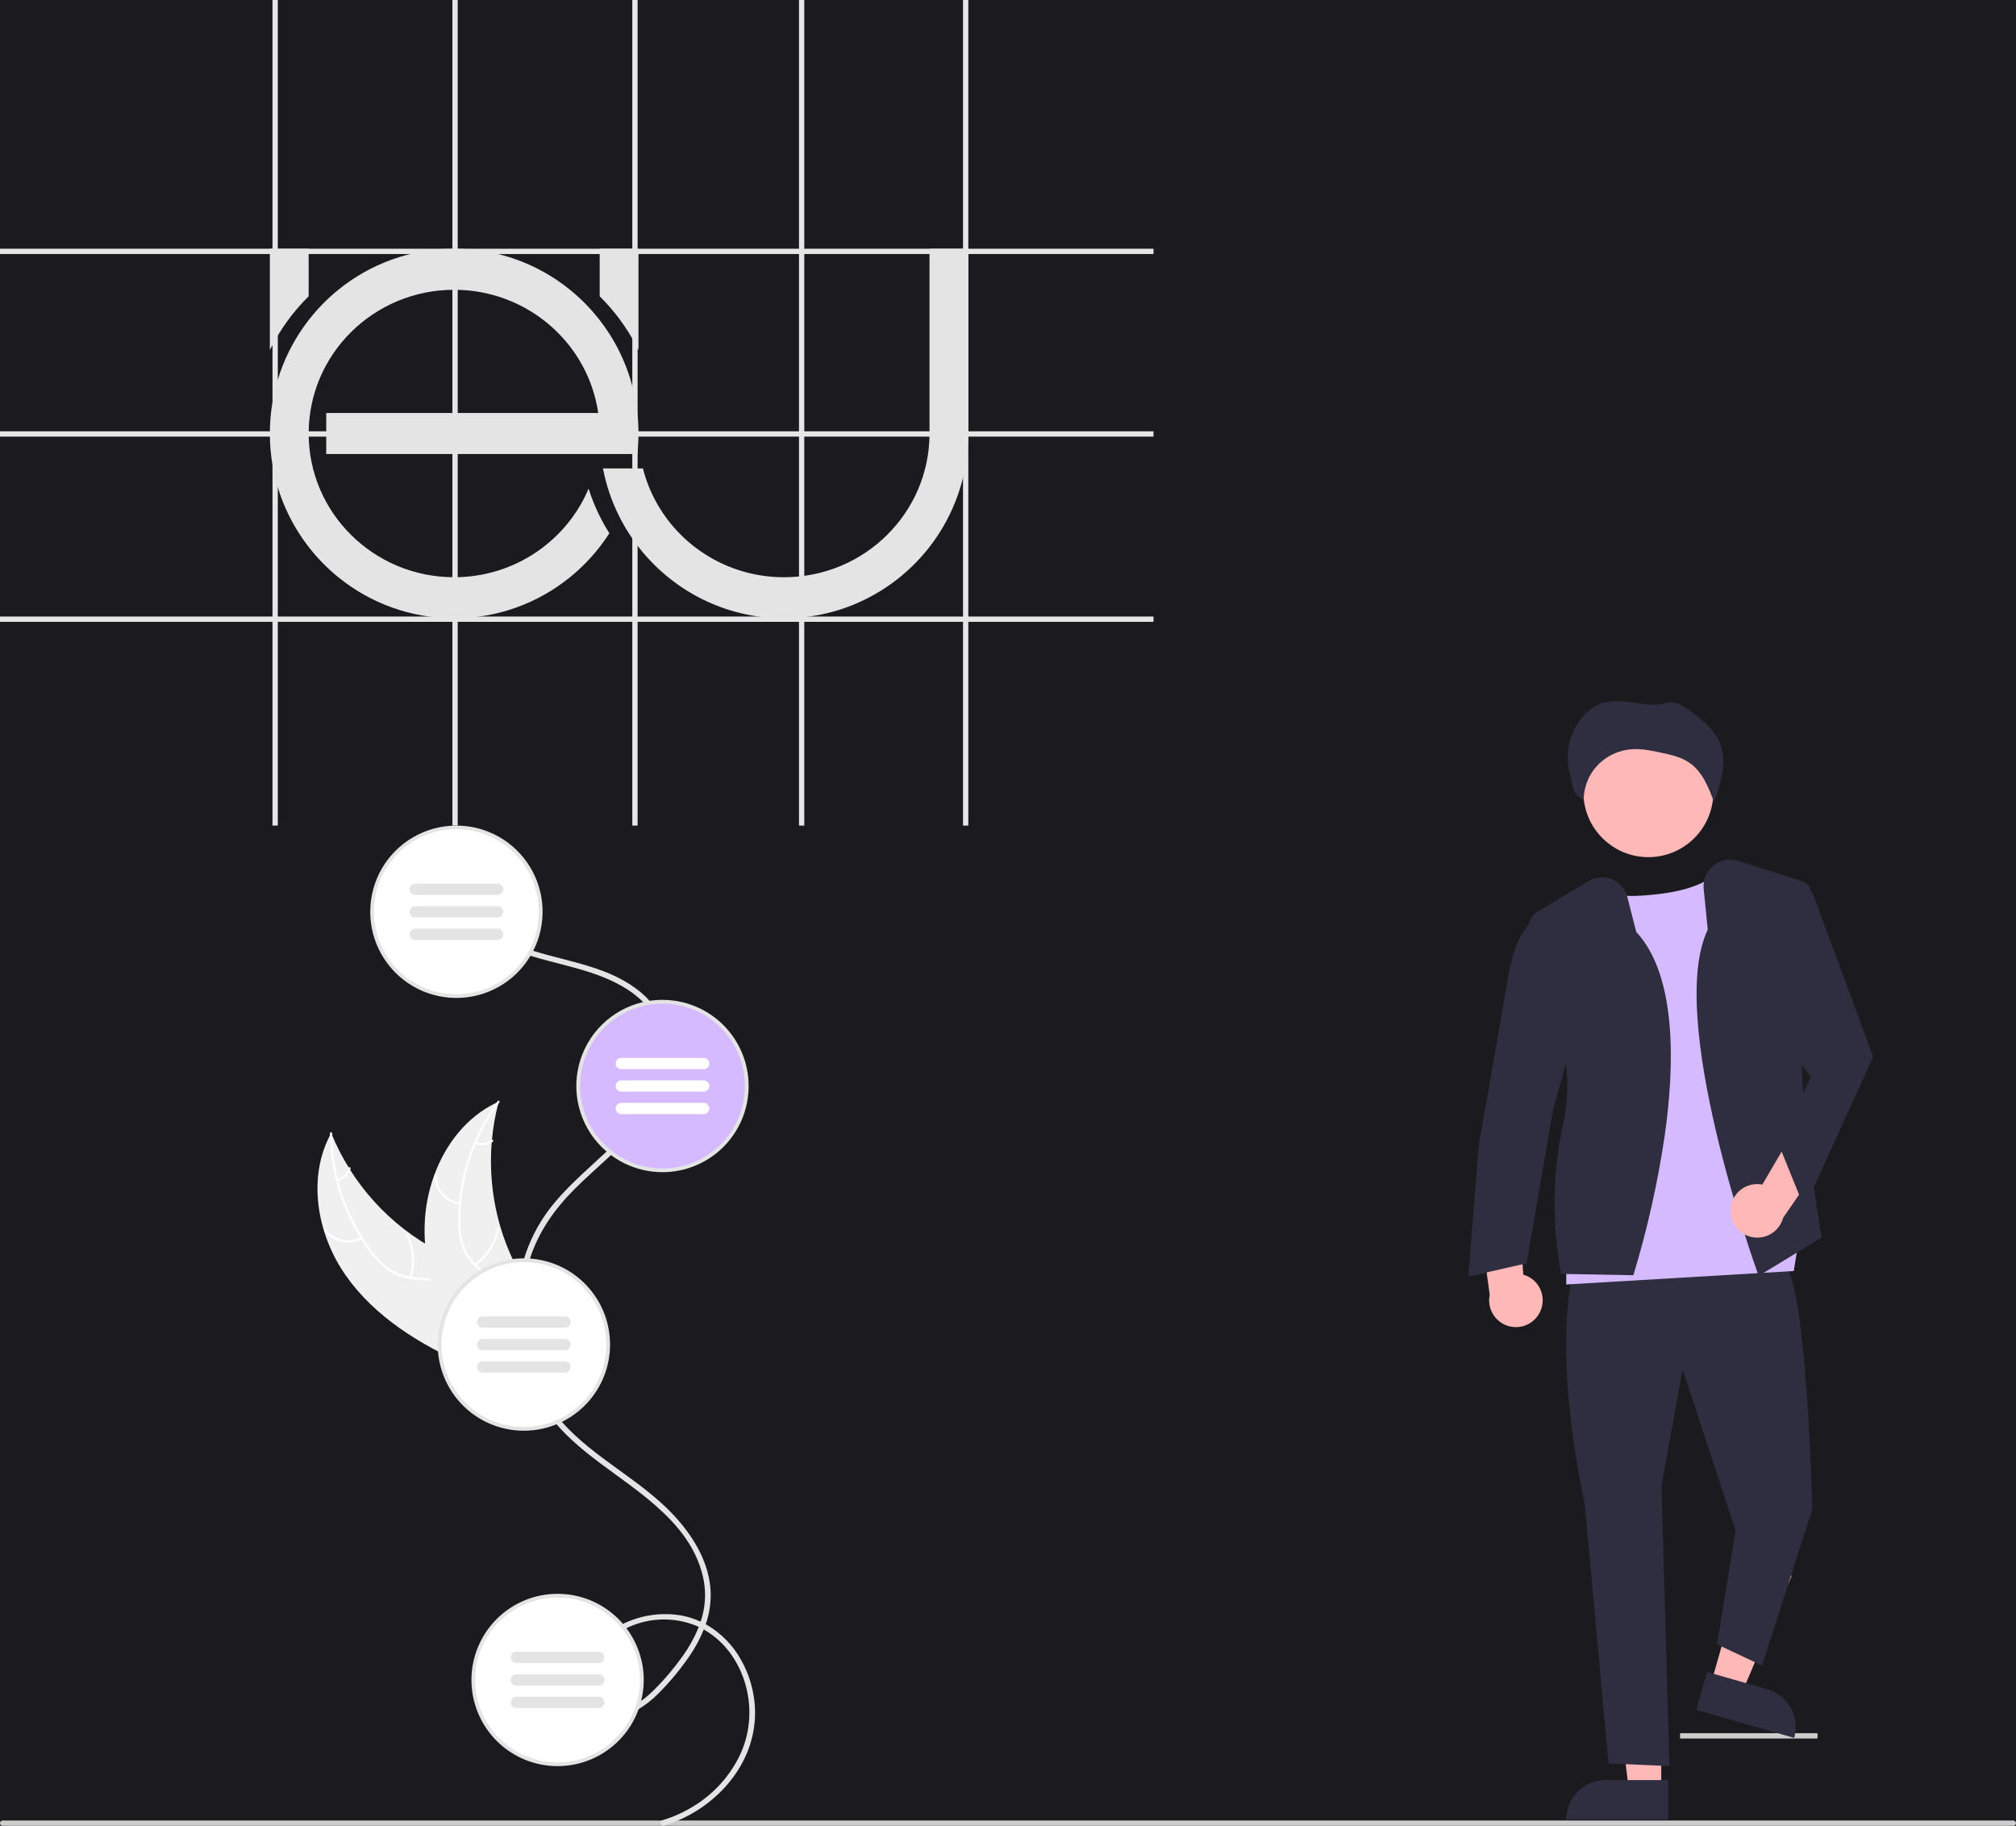 <svg width="762" height="690" viewBox="0 0 762 690" fill="none" xmlns="http://www.w3.org/2000/svg">
    <rect x="0" y="0" width="762" height="690" fill="#808080" stroke="none"/>
    <g clip-path="url(#clip0_64_382)">
        <rect width="762" height="690" fill="#1B1B1F" />
        <path d="M761 690H1C0.735 690 0.48 689.895 0.293 689.707C0.105 689.52 0 689.265 0 689C0 688.735 0.105 688.48 0.293 688.293C0.48 688.105 0.735 688 1 688H761C761.265 688 761.52 688.105 761.707 688.293C761.895 688.48 762 688.735 762 689C762 689.265 761.895 689.52 761.707 689.707C761.52 689.895 761.265 690 761 690Z" fill="#CCCCCC" />
        <path d="M686.932 657H635.068C635.05 657 635.033 656.895 635.02 656.707C635.007 656.52 635 656.265 635 656C635 655.735 635.007 655.48 635.02 655.293C635.033 655.105 635.05 655 635.068 655H686.932C686.95 655 686.967 655.105 686.98 655.293C686.993 655.48 687 655.735 687 656C687 656.265 686.993 656.52 686.98 656.707C686.967 656.895 686.95 657 686.932 657Z" fill="#CCCCCC" />
        <path d="M436 233H0V235H436V233Z" fill="#E6E6E6" />
        <path d="M436 163H0V165H436V163Z" fill="#E6E6E6" />
        <path d="M436 94H0V96H436V94Z" fill="#E6E6E6" />
        <path d="M366 0H364V312H366V0Z" fill="#E6E6E6" />
        <path d="M241 0H239V312H241V0Z" fill="#E6E6E6" />
        <path d="M173 0H171V312H173V0Z" fill="#E6E6E6" />
        <path d="M304 0H302V312H304V0Z" fill="#E6E6E6" />
        <path d="M105 0H103V312H105V0Z" fill="#E6E6E6" />
        <g clip-path="url(#clip1_64_382)">
            <path fill-rule="evenodd" clip-rule="evenodd" d="M116.667 94V111.963C110.669 117.905 105.694 124.773 102 132.3V94H116.667Z" fill="#E4E4E4" />
            <path fill-rule="evenodd" clip-rule="evenodd" d="M241.332 94V132.303C240.26 130.121 239.08 127.999 237.806 125.939C236.688 124.13 235.494 122.377 234.23 120.674C231.937 117.591 229.405 114.683 226.668 111.963V94H241.332Z" fill="#E4E4E4" />
            <path fill-rule="evenodd" clip-rule="evenodd" d="M365.996 94V163.826C365.996 179.981 360.522 194.861 351.336 206.689C338.583 223.092 318.686 233.653 296.334 233.653C295.105 233.653 293.894 233.618 292.679 233.566H292.672C271.94 232.487 253.607 222.32 241.562 206.986C241.482 206.885 241.405 206.787 241.332 206.693C240.092 205.09 238.912 203.432 237.805 201.714C236.416 199.574 235.145 197.343 234 195.039C231.193 189.428 229.126 183.378 227.908 177.024H243.011C243.671 179.649 244.533 182.198 245.56 184.656C246.754 187.505 248.199 190.235 249.854 192.811C259.584 208.037 276.769 218.145 296.352 218.145C326.709 218.145 351.333 193.82 351.333 163.83V94H365.996Z" fill="#E4E4E4" />
            <path fill-rule="evenodd" clip-rule="evenodd" d="M123.311 156.072H226.11C225.446 151.509 224.217 147.131 222.479 143.008C214.204 123.348 194.569 109.515 171.662 109.515C141.288 109.515 116.667 133.836 116.667 163.826C116.667 193.817 141.291 218.141 171.662 218.141C194.569 218.141 214.208 204.305 222.479 184.645C223.596 188.245 225.006 191.715 226.668 195.039C227.768 197.27 228.997 199.424 230.334 201.505C229.189 203.292 227.96 205.017 226.668 206.693C223.379 210.928 219.612 214.761 215.454 218.141C203.486 227.843 188.253 233.653 171.662 233.653C155.075 233.653 139.842 227.843 127.874 218.141C123.713 214.758 119.949 210.928 116.667 206.693C107.471 194.861 102 179.981 102 163.826C102 147.672 107.471 132.792 116.667 120.967C119.952 116.736 123.716 112.888 127.874 109.515C139.842 99.813 155.075 94 171.662 94C188.253 94 203.486 99.813 215.451 109.515C219.612 112.888 223.379 116.732 226.665 120.967C227.957 122.636 229.185 124.368 230.331 126.148C231.661 128.229 232.883 130.383 233.997 132.611C237.593 139.806 239.977 147.714 240.906 156.072C241.185 158.61 241.328 161.201 241.328 163.826C241.328 166.452 241.185 169.043 240.906 171.588H123.311V156.072Z" fill="#E4E4E4" />
        </g>
        <path d="M582.116 495.747C582.754 494.423 583.092 492.974 583.109 491.504C583.126 490.034 582.82 488.578 582.213 487.239C581.607 485.9 580.714 484.711 579.598 483.754C578.481 482.797 577.169 482.097 575.753 481.703L573.528 446.037L558.692 457.206L563.079 489.362C562.574 491.785 562.975 494.309 564.207 496.456C565.439 498.603 567.415 500.223 569.762 501.01C572.108 501.798 574.662 501.697 576.939 500.727C579.216 499.757 581.058 497.985 582.116 495.747V495.747Z" fill="#FFB8B8" />
        <path d="M646.79 635.943L658.575 639.322L677.217 595.474L659.824 590.487L646.79 635.943Z" fill="#FFB8B8" />
        <path d="M678.165 656.781L641.127 646.161L645.23 631.851L667.958 638.368C671.753 639.456 674.961 642.007 676.875 645.461C678.789 648.914 679.253 652.986 678.165 656.781V656.781V656.781Z" fill="#2F2E41" />
        <path d="M627.907 676.225L615.647 676.224L609.814 628.936L627.909 628.937L627.907 676.225Z" fill="#FFB8B8" />
        <path d="M606.889 672.721H630.533V687.608H592.002C592.002 685.653 592.388 683.717 593.136 681.911C593.884 680.104 594.98 678.463 596.363 677.081C597.745 675.699 599.386 674.602 601.192 673.854C602.999 673.106 604.934 672.721 606.889 672.721Z" fill="#2F2E41" />
        <path d="M594 483.426C594 483.426 587 511.426 599 568.426L608 666.426L631 667.426L628 561.426L636 517.426L656 578.426L649 621.426L666 629.426L685 570.426C685 570.426 683 488.426 675 478.426L594 483.426Z" fill="#2F2E41" />
        <path d="M623.043 323.928C636.608 323.928 647.604 312.931 647.604 299.367C647.604 285.802 636.608 274.806 623.043 274.806C609.479 274.806 598.482 285.802 598.482 299.367C598.482 312.931 609.479 323.928 623.043 323.928Z" fill="#FFB8B8" />
        <path d="M610 336.665C610 336.665 608.5 339.964 626.5 337.926C644.5 335.888 648.5 329.926 648.5 329.926L680 468.104L678 480.331L592 485.426V468.104L607 376.403L610 336.665Z" fill="#D5BAFF" />
        <path d="M617.363 481.933L590.1 481.418L590.013 481.038C586.493 462.091 586.833 442.628 591.012 423.815C596.518 399.434 584.007 366.367 578.372 353.282C577.709 351.726 577.63 349.982 578.15 348.372C578.67 346.762 579.755 345.394 581.203 344.52L600.501 332.942C601.814 332.154 603.293 331.684 604.82 331.569C606.347 331.455 607.88 331.698 609.296 332.281C610.713 332.864 611.973 333.77 612.977 334.926C613.981 336.082 614.701 337.457 615.079 338.941L618.453 352.178C633.993 368.888 632.903 403.161 629.245 428.996C626.63 446.791 622.696 464.366 617.476 481.578L617.363 481.933Z" fill="#2F2E41" />
        <path d="M586.5 341.926L584.142 343.539C578.815 347.161 574.814 352.421 572.746 358.522C571.546 362.079 570.628 365.725 570 369.426C568 381.426 559 432.426 559 432.426L555 482.426L577 477.426L587 419.426L597 383.426L586.5 341.926Z" fill="#2F2E41" />
        <path d="M664.737 482.171L664.53 481.596C663.1 477.632 629.726 384.261 645.489 351.336L643.944 335.895C643.779 334.24 644.027 332.571 644.666 331.037C645.305 329.502 646.316 328.15 647.607 327.103C648.897 326.055 650.428 325.345 652.061 325.035C653.695 324.726 655.379 324.827 656.964 325.329L681.082 332.976C682.077 333.286 682.946 333.91 683.558 334.755C684.17 335.599 684.492 336.619 684.477 337.662C684.377 346.538 683.887 369.16 681.496 387.49C678.54 410.151 688.393 466.77 688.492 467.34L688.552 467.676L664.737 482.171Z" fill="#2F2E41" />
        <path d="M654.108 457.345C654.136 455.875 654.487 454.429 655.134 453.11C655.782 451.79 656.711 450.628 657.856 449.706C659.001 448.785 660.335 448.125 661.762 447.774C663.19 447.423 664.677 447.39 666.119 447.676L684.181 416.842L692.39 433.499L673.98 460.226C673.338 462.616 671.843 464.688 669.775 466.05C667.708 467.411 665.214 467.967 662.764 467.612C660.315 467.257 658.081 466.015 656.485 464.123C654.89 462.231 654.044 459.819 654.108 457.345V457.345Z" fill="#FFB8B8" />
        <path d="M677.5 332.926L678.793 333.224C680.393 333.593 681.875 334.355 683.107 335.439C684.339 336.524 685.282 337.899 685.851 339.438L708 399.426L682 456.426L672.5 432.926L684.5 406.926L663 379.426L677.5 332.926Z" fill="#2F2E41" />
        <path d="M647.938 302.762C649.349 299.121 650.405 295.352 651.091 291.508C651.773 287.641 651.318 283.661 649.782 280.048C648.131 276.888 645.822 274.12 643.01 271.929C641.082 270.29 639.059 268.767 636.95 267.368C631.008 263.427 629.714 267.013 622.587 266.207C615.459 265.4 607.472 263.35 601.759 267.604C598.064 270.411 595.29 274.256 593.792 278.647C592.294 283.039 592.14 287.777 593.35 292.257C594.942 297.676 593.675 299.463 598.592 302.392C598.589 297.514 600.445 292.819 603.781 289.261C607.188 285.691 611.798 283.51 616.72 283.141C620.51 282.866 624.285 283.675 627.996 284.479C631.597 285.258 635.295 286.078 638.347 288.106C643.405 291.467 645.777 297.469 647.862 303.1" fill="#2F2E41" />
        <path d="M130.738 482.077C119.793 466.505 115.967 444.854 125.185 428.201C132.979 447.377 147.304 463.178 165.626 472.809C172.706 476.497 180.964 479.862 184.103 487.202C186.057 491.769 185.533 497.093 183.759 501.732C181.986 506.372 179.062 510.467 176.169 514.505L175.992 515.733C158.593 508.014 141.684 497.65 130.738 482.077Z" fill="#F0F0F0" />
        <path d="M125.554 428.353C125.676 444.108 130.759 459.423 140.081 472.124C142.039 474.894 144.422 477.338 147.141 479.366C149.854 481.256 153.023 482.385 156.32 482.636C159.389 482.932 162.562 482.879 165.506 483.915C167.005 484.468 168.37 485.332 169.512 486.449C170.654 487.567 171.547 488.913 172.132 490.4C173.686 494.066 173.83 498.073 173.835 501.996C173.84 506.351 173.776 510.875 175.732 514.882C175.969 515.368 175.202 515.707 174.965 515.222C171.562 508.251 174.078 500.257 172.127 492.968C171.216 489.567 169.275 486.419 165.937 484.983C163.018 483.728 159.745 483.78 156.635 483.507C153.415 483.31 150.293 482.327 147.541 480.645C144.727 478.762 142.254 476.414 140.228 473.701C135.57 467.667 131.889 460.937 129.321 453.76C126.345 445.584 124.789 436.96 124.72 428.26C124.716 427.721 125.55 427.818 125.554 428.353H125.554Z" fill="white" />
        <path d="M136.84 468.204C134.497 469.479 131.777 469.879 129.166 469.334C126.555 468.788 124.222 467.332 122.586 465.225C122.256 464.798 122.905 464.265 123.235 464.693C124.755 466.658 126.928 468.014 129.36 468.517C131.793 469.02 134.325 468.637 136.5 467.437C136.973 467.177 137.311 467.946 136.84 468.204Z" fill="white" />
        <path d="M154.75 482.689C156.342 477.474 155.909 471.85 153.538 466.939C153.302 466.453 154.07 466.113 154.305 466.599C156.762 471.714 157.201 477.567 155.533 482.991C155.374 483.508 154.592 483.204 154.75 482.689V482.689Z" fill="white" />
        <path d="M127.456 445.65C128.466 445.346 129.384 444.796 130.128 444.049C130.872 443.302 131.42 442.382 131.72 441.372C131.873 440.853 132.655 441.158 132.503 441.674C132.166 442.788 131.56 443.804 130.74 444.631C129.919 445.457 128.909 446.071 127.796 446.417C127.694 446.459 127.58 446.46 127.478 446.42C127.375 446.38 127.291 446.303 127.243 446.204C127.198 446.102 127.196 445.987 127.236 445.883C127.276 445.78 127.355 445.696 127.456 445.65V445.65Z" fill="white" />
        <path d="M188.523 416.308C188.437 416.635 188.351 416.961 188.269 417.294C187.134 421.69 186.357 426.171 185.948 430.693C185.91 431.042 185.878 431.397 185.851 431.746C184.98 442.651 186.141 453.623 189.276 464.105C190.527 468.274 192.094 472.342 193.962 476.274C196.543 481.704 199.773 487.386 200.391 493.181C200.462 493.785 200.496 494.393 200.492 495.001L177.499 515.843C177.423 515.864 177.352 515.89 177.276 515.912L176.396 516.786C176.285 516.59 176.175 516.384 176.064 516.188C176 516.075 175.94 515.957 175.875 515.843C175.834 515.766 175.793 515.689 175.751 515.621C175.737 515.596 175.724 515.57 175.714 515.55C175.673 515.482 175.641 515.415 175.604 515.354C174.983 514.205 174.37 513.051 173.764 511.89C173.759 511.885 173.759 511.885 173.759 511.875C169.161 503.017 165.263 493.698 162.902 484.084C162.831 483.795 162.755 483.5 162.695 483.202C161.655 478.862 160.971 474.444 160.651 469.993C160.484 467.556 160.44 465.111 160.519 462.669C160.737 456.359 161.947 450.122 164.103 444.188C168.402 432.359 176.437 422.036 187.661 416.707C187.949 416.571 188.231 416.439 188.523 416.308Z" fill="#F0F0F0" />
        <path d="M188.74 416.661C179.352 429.313 174.189 444.602 173.985 460.356C173.881 463.746 174.312 467.132 175.262 470.389C176.29 473.531 178.141 476.341 180.623 478.526C182.895 480.61 185.461 482.478 187.187 485.078C188.051 486.422 188.621 487.933 188.86 489.513C189.099 491.093 189.001 492.705 188.573 494.245C187.607 498.108 185.31 501.394 182.951 504.528C180.333 508.009 177.559 511.583 176.708 515.96C176.605 516.491 175.788 516.3 175.891 515.77C177.371 508.155 184.193 503.287 187.023 496.292C188.344 493.028 188.689 489.346 186.888 486.19C185.313 483.43 182.669 481.501 180.35 479.411C177.898 477.315 175.997 474.65 174.812 471.65C173.699 468.453 173.139 465.089 173.154 461.703C173.068 454.081 174.18 446.492 176.451 439.215C178.997 430.895 182.947 423.072 188.131 416.084C188.452 415.652 189.059 416.231 188.74 416.661H188.74Z" fill="white" />
        <path d="M173.75 455.28C171.112 454.886 168.699 453.568 166.943 451.56C165.186 449.553 164.201 446.986 164.162 444.319C164.162 444.21 164.203 444.105 164.278 444.026C164.354 443.948 164.456 443.901 164.565 443.897C164.674 443.892 164.78 443.93 164.861 444.003C164.942 444.075 164.992 444.176 165.001 444.285C165.032 446.769 165.95 449.159 167.589 451.026C169.229 452.892 171.481 454.111 173.94 454.462C174.475 454.539 174.281 455.356 173.75 455.28V455.28Z" fill="white" />
        <path d="M179.333 477.617C183.744 474.41 186.784 469.659 187.848 464.311C187.952 463.781 188.769 463.972 188.665 464.501C187.548 470.065 184.374 475.002 179.776 478.329C179.338 478.646 178.897 477.932 179.333 477.617H179.333Z" fill="white" />
        <path d="M179.842 431.618C180.831 431.983 181.895 432.096 182.939 431.948C183.983 431.8 184.974 431.395 185.822 430.769C186.257 430.447 186.697 431.161 186.266 431.482C185.325 432.168 184.23 432.615 183.077 432.781C181.924 432.947 180.748 432.828 179.652 432.435C179.545 432.407 179.454 432.339 179.395 432.246C179.337 432.152 179.317 432.04 179.338 431.932C179.364 431.824 179.431 431.73 179.526 431.671C179.62 431.613 179.734 431.594 179.842 431.618V431.618Z" fill="white" />
        <path d="M285.36 645.592C285.155 641.195 284.249 636.859 282.676 632.748C282.57 632.465 282.457 632.189 282.337 631.905C281.678 630.282 280.912 628.704 280.042 627.183C276.979 621.696 272.493 617.137 267.057 613.985C266.951 613.929 266.852 613.872 266.753 613.815C268.425 609.059 268.987 603.982 268.396 598.975C267.135 588.942 261.527 580.014 254.759 572.729C242.205 559.205 224.555 551.127 212.376 537.348C212.22 537.171 212.058 536.987 211.902 536.803C211.739 536.619 211.583 536.428 211.42 536.237C209.807 534.331 208.322 532.321 206.974 530.219C204.675 526.604 202.765 522.757 201.274 518.742C200.757 517.347 200.283 515.924 199.866 514.493C199.448 513.091 199.08 511.675 198.761 510.245C198.449 508.836 198.183 507.42 197.961 505.997C197.741 504.588 197.569 503.172 197.444 501.749C197.317 500.333 197.234 498.917 197.196 497.501C197.01 490.576 197.918 483.666 199.887 477.025C199.951 476.791 200.021 476.564 200.099 476.331C200.17 476.097 200.241 475.863 200.318 475.63C200.382 475.424 200.446 475.226 200.517 475.021C203.795 465.222 209.636 456.973 216.865 449.681C221.382 445.121 226.261 440.908 230.948 436.511C231.118 436.356 231.288 436.193 231.458 436.03C231.635 435.867 231.819 435.697 231.996 435.527C234.965 432.747 237.778 429.804 240.421 426.712C241.951 424.902 243.376 423.006 244.691 421.034C245.618 419.66 246.482 418.237 247.275 416.786C248.04 415.398 248.736 413.982 249.364 412.538C249.965 411.15 250.504 409.727 250.964 408.289C251.412 406.895 251.783 405.477 252.075 404.041C252.366 402.639 252.571 401.22 252.691 399.793C252.697 399.78 252.7 399.765 252.699 399.751C253.349 392.464 251.163 385.208 246.595 379.494C246.425 379.274 246.248 379.062 246.064 378.85C245.887 378.63 245.703 378.418 245.512 378.212C244.572 377.147 243.554 376.153 242.467 375.239C230.849 365.397 215.633 363.733 201.551 359.329C201.324 359.259 201.105 359.188 200.878 359.117C200.644 359.039 200.411 358.968 200.177 358.89C196.549 357.736 193.026 356.272 189.649 354.515C189.606 354.494 189.571 354.472 189.528 354.451C187.618 353.431 185.795 352.256 184.076 350.939C182.413 349.67 180.872 348.248 179.474 346.691C179.113 346.295 178.766 345.891 178.434 345.48C177.648 344.525 176.345 345.679 176.763 346.691C176.803 346.799 176.86 346.899 176.932 346.988C178.084 348.403 179.346 349.724 180.706 350.939C182.486 352.534 184.414 353.956 186.462 355.187C190.452 357.529 194.7 359.399 199.122 360.76C199.356 360.837 199.589 360.908 199.823 360.986C200.049 361.057 200.276 361.128 200.51 361.199C209.042 363.854 218.076 365.546 226.161 368.562C232.279 370.842 238.439 374 243.076 378.68C243.267 378.878 243.459 379.076 243.643 379.274C243.834 379.473 244.018 379.678 244.202 379.883C245.325 381.153 246.325 382.525 247.19 383.983C249.939 388.77 251.103 394.304 250.518 399.793C250.393 401.221 250.18 402.64 249.88 404.041C249.573 405.479 249.18 406.898 248.705 408.289C248.28 409.571 247.785 410.824 247.24 412.056C247.169 412.219 247.091 412.382 247.02 412.538C246.347 414.003 245.611 415.419 244.811 416.786C243.961 418.251 243.048 419.66 242.071 421.034C238.58 425.787 234.642 430.194 230.311 434.196C230.134 434.366 229.957 434.536 229.78 434.699C229.61 434.862 229.44 435.017 229.277 435.18C221.581 442.43 213.325 449.249 207.073 457.731C203.119 463.133 200.093 469.156 198.117 475.552C198.046 475.786 197.968 476.019 197.904 476.26C197.826 476.494 197.756 476.727 197.692 476.968C195.781 483.639 194.905 490.564 195.093 497.501C195.129 498.917 195.207 500.333 195.334 501.749C195.455 503.172 195.62 504.588 195.83 505.997C195.929 506.698 196.042 507.392 196.169 508.086C196.297 508.808 196.439 509.53 196.601 510.245C196.899 511.675 197.253 513.091 197.649 514.493C198.053 515.924 198.513 517.34 199.016 518.742C200.747 523.609 203.078 528.242 205.955 532.534C207.031 534.127 208.178 535.649 209.396 537.115C209.558 537.306 209.721 537.504 209.884 537.695C210.04 537.887 210.203 538.071 210.366 538.255C215.194 543.82 220.95 548.549 226.869 552.975C242.474 564.636 262.158 576.623 266.024 597.432C266.937 602.586 266.523 607.888 264.82 612.838C262.563 611.793 260.188 611.025 257.747 610.551C250.18 609.212 242.384 610.308 235.479 613.681C235.267 613.787 235.054 613.893 234.842 613.999C234.622 614.12 234.403 614.233 234.191 614.353C229.871 616.618 226.267 620.041 223.783 624.237C223.027 625.585 222.417 627.009 221.963 628.486C221.542 629.87 221.262 631.293 221.127 632.734C221.064 633.392 221.028 634.072 221.021 634.759C221.013 635.501 221.051 636.244 221.135 636.982C221.294 638.442 221.659 639.872 222.218 641.23C222.792 642.652 223.639 643.949 224.71 645.046C224.859 645.195 225.007 645.344 225.163 645.478C226.684 646.786 228.504 647.697 230.462 648.13C232.42 648.564 234.455 648.507 236.386 647.963C237.457 647.687 238.502 647.315 239.508 646.852C239.833 646.71 240.152 646.554 240.464 646.385C240.775 646.229 241.087 646.059 241.398 645.882C244.137 644.244 246.652 642.259 248.882 639.977C252.625 636.233 256.062 632.196 259.163 627.905C259.616 627.282 260.062 626.652 260.501 626.015C262.713 622.822 264.563 619.393 266.016 615.791C271.057 618.688 275.228 622.883 278.095 627.94C279.102 629.659 279.962 631.459 280.666 633.321C280.779 633.591 280.878 633.867 280.977 634.143C281.189 634.723 281.387 635.318 281.564 635.913C282.645 639.46 283.21 643.144 283.243 646.852C283.257 647.992 283.214 649.139 283.122 650.272C283.101 650.583 283.073 650.888 283.037 651.192C282.661 654.833 281.752 658.4 280.34 661.777C280.148 662.237 279.943 662.697 279.731 663.151C275.964 671.026 270.03 677.665 262.625 682.289C258.813 684.711 254.687 686.598 250.362 687.896C249.059 688.293 249.611 690.346 250.928 689.949C264.671 685.8 276.92 675.605 282.386 662.358C283.968 658.539 284.942 654.497 285.275 650.378C285.282 650.257 285.296 650.137 285.296 650.017C285.324 649.656 285.346 649.302 285.36 648.941C285.409 647.829 285.402 646.71 285.36 645.592ZM257.832 626.135C254.802 630.381 251.438 634.377 247.771 638.086C246.103 639.807 244.289 641.377 242.347 642.781C242.057 642.986 241.759 643.184 241.462 643.383C241.165 643.574 240.86 643.758 240.556 643.935C238.868 644.954 237.02 645.682 235.09 646.087C232.608 646.592 230.027 646.136 227.868 644.813C226.461 643.937 225.314 642.699 224.547 641.23C224.476 641.109 224.413 640.983 224.356 640.855C223.788 639.63 223.417 638.323 223.259 636.982C223.08 635.571 223.083 634.144 223.266 632.734C223.41 631.548 223.659 630.378 224.009 629.236C224.087 628.981 224.172 628.733 224.257 628.486C224.786 626.99 225.495 625.563 226.367 624.237C228.7 620.782 231.84 617.946 235.515 615.975C235.727 615.854 235.939 615.741 236.159 615.628C236.364 615.515 236.57 615.408 236.782 615.309C238.344 614.535 239.969 613.896 241.639 613.398C249.056 611.149 257.036 611.652 264.112 614.814C262.498 618.834 260.388 622.637 257.832 626.135Z" fill="#E4E4E4" />
        <path d="M172.523 376.44C190.12 376.44 204.384 362.175 204.384 344.579C204.384 326.982 190.12 312.718 172.523 312.718C154.927 312.718 140.662 326.982 140.662 344.579C140.662 362.175 154.927 376.44 172.523 376.44Z" fill="white" />
        <path d="M172.519 312C166.818 311.998 161.217 313.491 156.274 316.332C151.332 319.173 147.222 323.261 144.355 328.189C141.488 333.116 139.964 338.709 139.936 344.41C139.908 350.11 141.377 355.718 144.196 360.673C147.014 365.628 151.084 369.757 155.998 372.646C160.913 375.535 166.499 377.084 172.2 377.137C177.9 377.19 183.515 375.747 188.482 372.95C193.45 370.154 197.596 366.102 200.507 361.201C200.875 360.592 201.222 359.969 201.548 359.332C204.074 354.367 205.284 348.837 205.062 343.271C204.841 337.705 203.195 332.288 200.283 327.54C197.371 322.791 193.289 318.869 188.428 316.148C183.567 313.428 178.089 311.999 172.519 312ZM172.519 375.722C165.715 375.728 159.096 373.507 153.672 369.4C148.248 365.292 144.317 359.523 142.477 352.973C140.638 346.422 140.992 339.45 143.485 333.12C145.979 326.789 150.474 321.448 156.286 317.911C162.099 314.374 168.908 312.835 175.676 313.53C182.445 314.224 188.8 317.114 193.773 321.757C198.746 326.401 202.063 332.543 203.219 339.248C204.375 345.953 203.306 352.852 200.175 358.893C199.849 359.53 199.495 360.153 199.119 360.762C196.341 365.328 192.435 369.102 187.776 371.722C183.118 374.342 177.864 375.72 172.519 375.722V375.722Z" fill="#E4E4E4" />
        <path d="M156.948 338.195H188.101C189.274 338.195 190.225 337.244 190.225 336.071C190.225 334.897 189.274 333.946 188.101 333.946H156.948C155.775 333.946 154.824 334.897 154.824 336.071C154.824 337.244 155.775 338.195 156.948 338.195Z" fill="#E4E4E4" />
        <path d="M156.948 346.697H188.101C189.274 346.697 190.225 345.746 190.225 344.573C190.225 343.4 189.274 342.449 188.101 342.449H156.948C155.775 342.449 154.824 343.4 154.824 344.573C154.824 345.746 155.775 346.697 156.948 346.697Z" fill="#E4E4E4" />
        <path d="M156.948 355.197H188.101C189.274 355.197 190.225 354.246 190.225 353.073C190.225 351.9 189.274 350.949 188.101 350.949H156.948C155.775 350.949 154.824 351.9 154.824 353.073C154.824 354.246 155.775 355.197 156.948 355.197Z" fill="#E4E4E4" />
        <path d="M198.008 539.987C215.604 539.987 229.869 525.723 229.869 508.126C229.869 490.53 215.604 476.265 198.008 476.265C180.411 476.265 166.146 490.53 166.146 508.126C166.146 525.723 180.411 539.987 198.008 539.987Z" fill="white" />
        <path d="M200.322 475.625C199.593 475.576 198.864 475.547 198.12 475.547H198.014C193.203 475.547 188.451 476.612 184.101 478.667C179.751 480.722 175.91 483.715 172.854 487.431C169.799 491.147 167.604 495.494 166.429 500.16C165.253 504.825 165.126 509.693 166.056 514.413C166.986 519.133 168.951 523.589 171.808 527.46C174.665 531.33 178.345 534.52 182.582 536.799C186.819 539.078 191.508 540.391 196.313 540.642C201.117 540.892 205.918 540.076 210.369 538.25C211.049 537.967 211.721 537.663 212.38 537.344C218.804 534.186 224.009 529.001 227.19 522.588C230.371 516.176 231.351 508.894 229.979 501.868C228.606 494.843 224.957 488.466 219.597 483.722C214.236 478.978 207.462 476.133 200.322 475.625V475.625ZM198.014 539.27C189.779 539.269 181.879 536.009 176.042 530.201C170.204 524.393 166.904 516.51 166.861 508.275C166.819 500.041 170.039 492.124 175.817 486.257C181.595 480.389 189.461 477.048 197.695 476.963H198.014C198.644 476.963 199.267 476.985 199.89 477.02C206.784 477.436 213.345 480.13 218.54 484.681C223.736 489.231 227.272 495.38 228.592 502.159C229.913 508.938 228.943 515.964 225.835 522.132C222.727 528.299 217.658 533.26 211.424 536.232C210.758 536.551 210.086 536.841 209.399 537.11C205.774 538.541 201.911 539.274 198.014 539.27V539.27Z" fill="#E4E4E4" />
        <path d="M182.43 501.744H213.584C214.757 501.744 215.708 500.793 215.708 499.62C215.708 498.447 214.757 497.496 213.584 497.496H182.43C181.257 497.496 180.306 498.447 180.306 499.62C180.306 500.793 181.257 501.744 182.43 501.744Z" fill="#E4E4E4" />
        <path d="M182.43 510.244H213.584C214.757 510.244 215.708 509.293 215.708 508.12C215.708 506.947 214.757 505.996 213.584 505.996H182.43C181.257 505.996 180.306 506.947 180.306 508.12C180.306 509.293 181.257 510.244 182.43 510.244Z" fill="#E4E4E4" />
        <path d="M182.43 518.742H213.584C214.757 518.742 215.708 517.791 215.708 516.618C215.708 515.445 214.757 514.494 213.584 514.494H182.43C181.257 514.494 180.306 515.445 180.306 516.618C180.306 517.791 181.257 518.742 182.43 518.742Z" fill="#E4E4E4" />
        <path d="M210.753 666.719C228.35 666.719 242.615 652.454 242.615 634.857C242.615 617.261 228.35 602.996 210.753 602.996C193.157 602.996 178.892 617.261 178.892 634.857C178.892 652.454 193.157 666.719 210.753 666.719Z" fill="white" />
        <path d="M236.777 615.321C236.359 614.761 235.927 614.223 235.474 613.692C230.816 608.258 224.496 604.51 217.493 603.028C210.49 601.547 203.194 602.414 196.734 605.497C190.273 608.58 185.009 613.705 181.755 620.081C178.501 626.457 177.439 633.727 178.734 640.767C180.028 647.807 183.606 654.225 188.914 659.027C194.223 663.828 200.966 666.747 208.1 667.33C215.234 667.914 222.362 666.13 228.38 662.255C234.399 658.38 238.972 652.63 241.394 645.894C241.764 644.877 242.081 643.842 242.342 642.792C243.522 638.088 243.635 633.179 242.672 628.426C241.709 623.673 239.695 619.195 236.777 615.321V615.321ZM210.75 666.023C205.538 666.026 200.408 664.721 195.831 662.228C191.253 659.735 187.375 656.133 184.55 651.753C181.725 647.372 180.045 642.353 179.662 637.155C179.28 631.956 180.208 626.745 182.362 621.999C184.515 617.252 187.825 613.122 191.988 609.986C196.152 606.85 201.035 604.808 206.192 604.049C211.348 603.289 216.613 603.836 221.504 605.638C226.395 607.44 230.755 610.441 234.186 614.365C234.646 614.889 235.085 615.427 235.51 615.986C238.511 619.911 240.533 624.495 241.41 629.357C242.286 634.219 241.992 639.221 240.551 643.946C240.252 644.936 239.903 645.91 239.503 646.863C237.13 652.534 233.136 657.378 228.02 660.786C222.905 664.195 216.897 666.016 210.75 666.023V666.023Z" fill="#E4E4E4" />
        <path d="M195.178 628.485H226.331C227.505 628.485 228.456 627.534 228.456 626.361C228.456 625.188 227.505 624.237 226.331 624.237H195.178C194.005 624.237 193.054 625.188 193.054 626.361C193.054 627.534 194.005 628.485 195.178 628.485Z" fill="#E4E4E4" />
        <path d="M195.178 636.983H226.331C227.505 636.983 228.456 636.032 228.456 634.859C228.456 633.685 227.505 632.735 226.331 632.735H195.178C194.005 632.735 193.054 633.685 193.054 634.859C193.054 636.032 194.005 636.983 195.178 636.983Z" fill="#E4E4E4" />
        <path d="M195.178 645.483H226.331C227.505 645.483 228.456 644.532 228.456 643.359C228.456 642.186 227.505 641.235 226.331 641.235H195.178C194.005 641.235 193.054 642.186 193.054 643.359C193.054 644.532 194.005 645.483 195.178 645.483Z" fill="#E4E4E4" />
        <path d="M250.408 442.28C268.004 442.28 282.269 428.015 282.269 410.418C282.269 392.822 268.004 378.557 250.408 378.557C232.811 378.557 218.546 392.822 218.546 410.418C218.546 428.015 232.811 442.28 250.408 442.28Z" fill="#D5BAFF" />
        <path d="M250.402 377.859C248.765 377.86 247.129 377.983 245.51 378.228C244.681 378.348 243.874 378.504 243.074 378.695C237.196 380.05 231.81 383.011 227.518 387.248C223.225 391.486 220.194 396.833 218.763 402.693C217.331 408.552 217.556 414.694 219.413 420.434C221.269 426.173 224.683 431.283 229.275 435.195C229.82 435.656 230.372 436.102 230.946 436.526C235.079 439.608 239.885 441.665 244.969 442.526C250.052 443.387 255.268 443.029 260.186 441.481C265.104 439.933 269.584 437.24 273.258 433.622C276.931 430.004 279.693 425.565 281.316 420.672C282.939 415.778 283.377 410.568 282.593 405.472C281.81 400.376 279.827 395.539 276.809 391.359C273.79 387.179 269.822 383.775 265.232 381.429C260.641 379.082 255.558 377.858 250.402 377.859V377.859ZM250.402 441.582C243.778 441.589 237.326 439.472 231.994 435.542C231.413 435.117 230.854 434.678 230.309 434.211C225.835 430.438 222.516 425.48 220.732 419.906C218.947 414.332 218.77 408.368 220.22 402.698C221.67 397.028 224.689 391.882 228.931 387.849C233.172 383.816 238.464 381.061 244.2 379.899C244.993 379.736 245.786 379.608 246.593 379.509C247.857 379.353 249.129 379.275 250.402 379.275C258.665 379.275 266.589 382.558 272.431 388.4C278.273 394.242 281.555 402.166 281.555 410.429C281.555 418.691 278.273 426.615 272.431 432.457C266.589 438.3 258.665 441.582 250.402 441.582V441.582Z" fill="#E4E4E4" />
        <path d="M234.83 404.043H265.983C267.156 404.043 268.107 403.092 268.107 401.919C268.107 400.746 267.156 399.795 265.983 399.795H234.83C233.657 399.795 232.706 400.746 232.706 401.919C232.706 403.092 233.657 404.043 234.83 404.043Z" fill="white" />
        <path d="M234.83 412.538H265.983C267.156 412.538 268.107 411.587 268.107 410.414C268.107 409.241 267.156 408.29 265.983 408.29H234.83C233.657 408.29 232.706 409.241 232.706 410.414C232.706 411.587 233.657 412.538 234.83 412.538Z" fill="white" />
        <path d="M234.83 421.041H265.983C267.156 421.041 268.107 420.09 268.107 418.917C268.107 417.744 267.156 416.793 265.983 416.793H234.83C233.657 416.793 232.706 417.744 232.706 418.917C232.706 420.09 233.657 421.041 234.83 421.041Z" fill="white" />
    </g>
    <defs>
        <clipPath id="clip0_64_382">
            <rect width="762" height="690" fill="white" />
        </clipPath>
        <clipPath id="clip1_64_382">
            <rect width="264" height="139.653" fill="white" transform="translate(102 94)" />
        </clipPath>
    </defs>
</svg>
